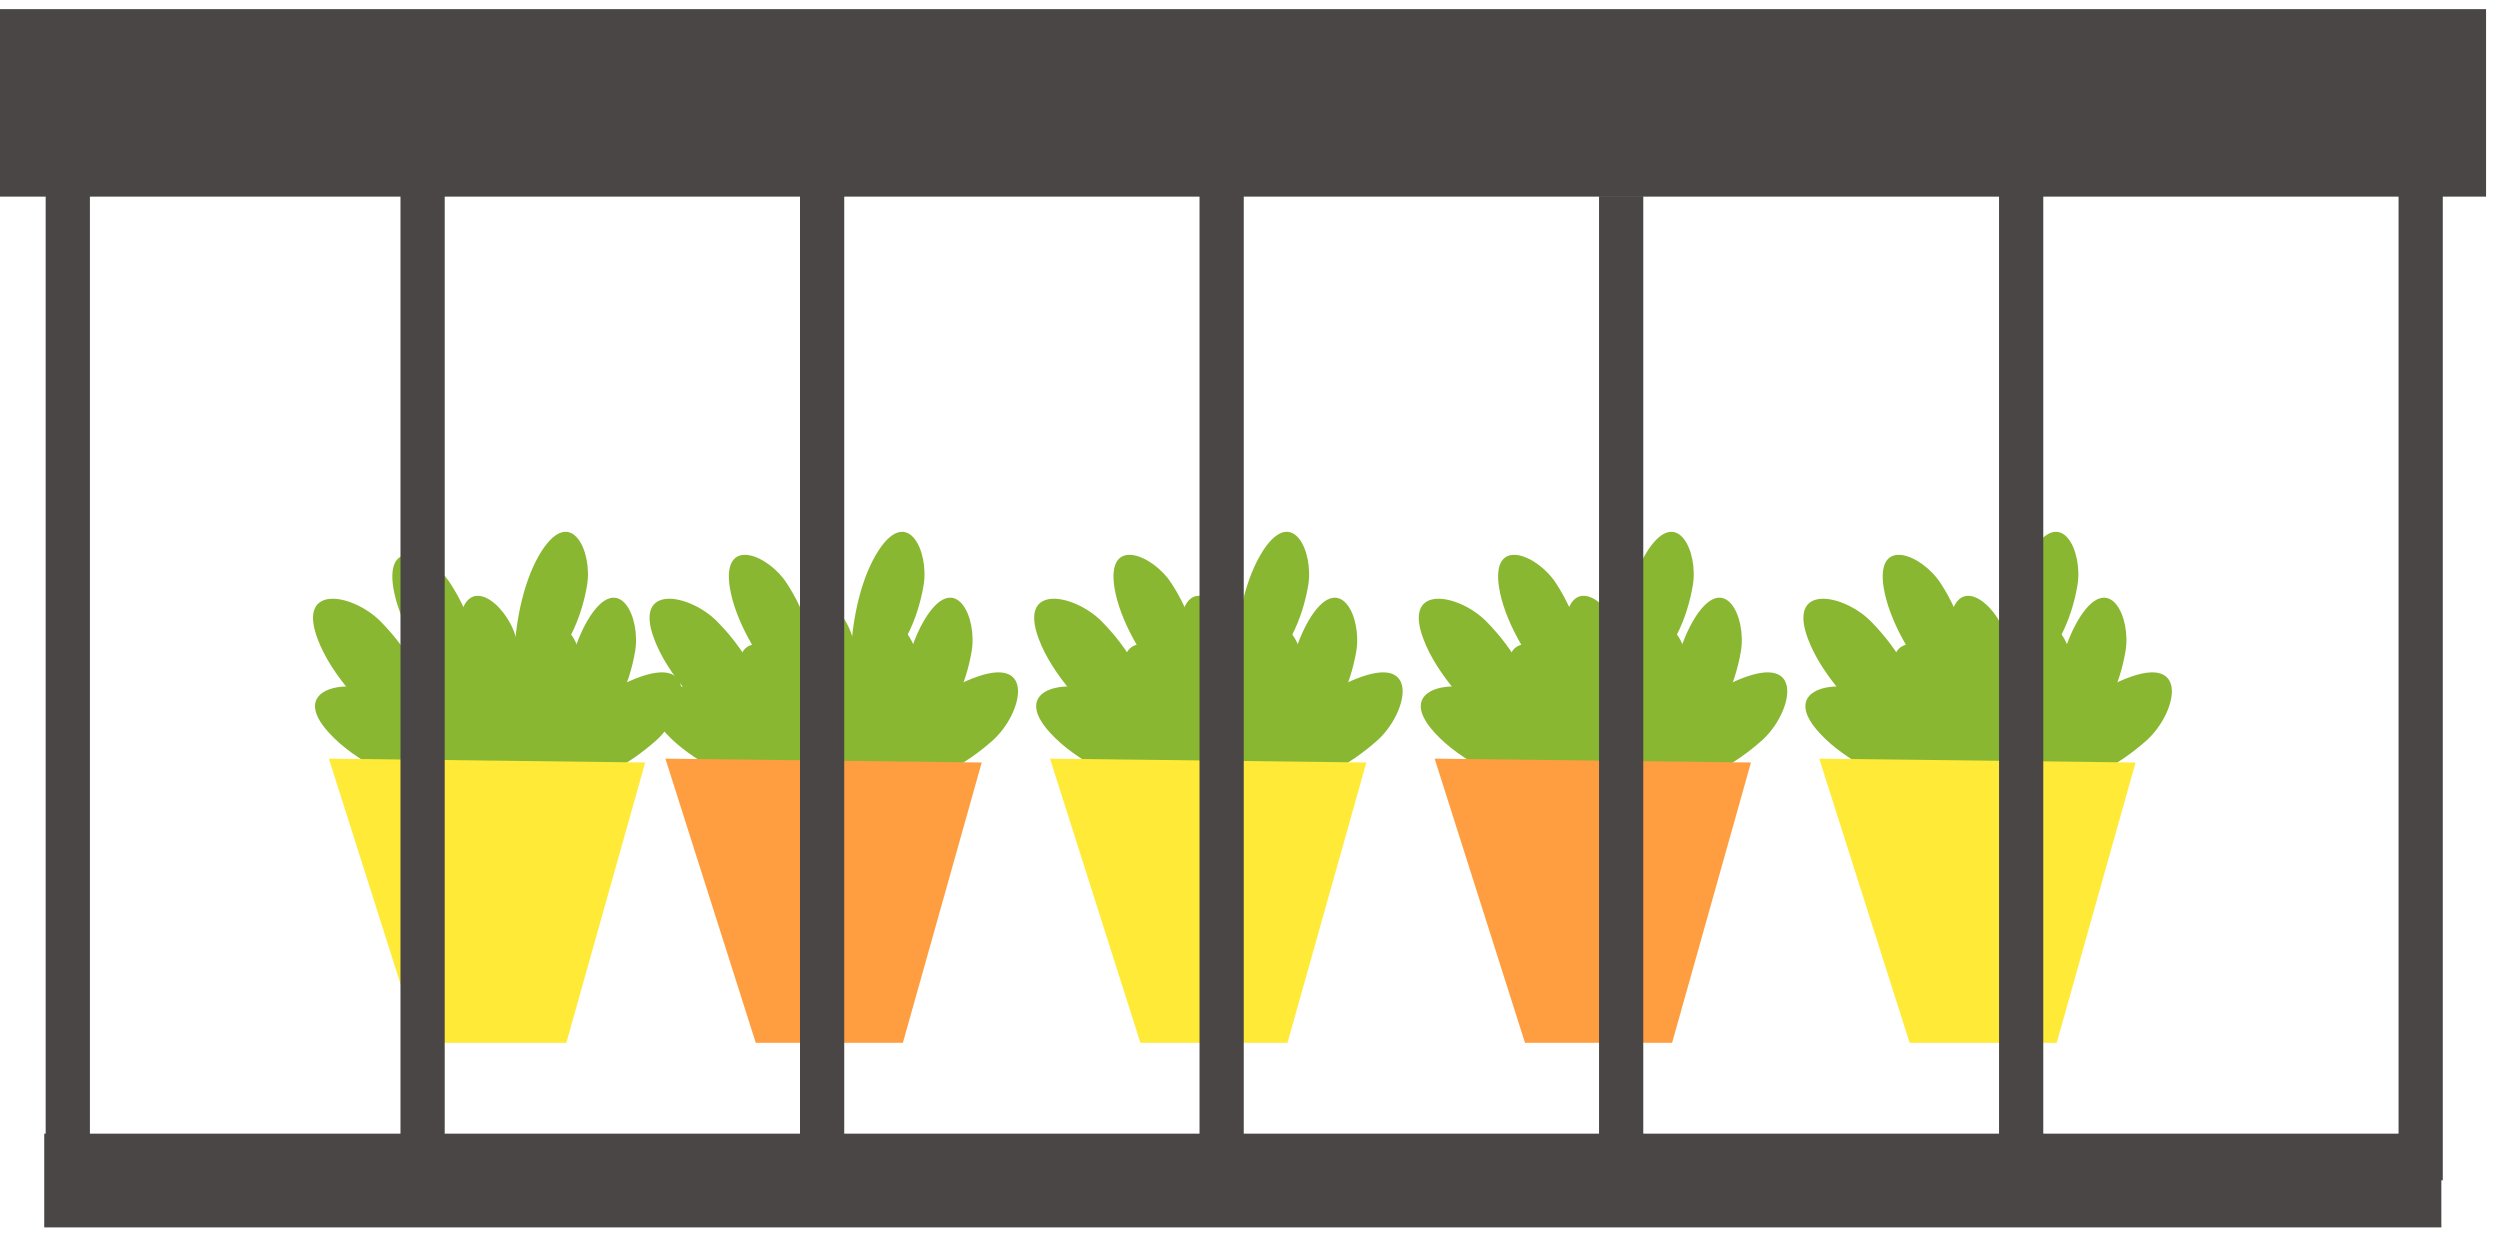<svg width="52" height="26" viewBox="0 0 52 26" fill="none" xmlns="http://www.w3.org/2000/svg">
<g id="garden">
<g id="Group">
<g id="Group_2">
<path id="Vector" d="M8.2 15.26C8.32 15.35 8.44 15.44 8.58 15.47C8.72 15.5 8.89 15.45 8.96 15.32C9 15.24 9 15.15 8.99 15.06C8.93 14.25 8.49 13.51 7.92 12.93C7.35 12.35 6.16 12.12 6.61 13.3C6.89 14.04 7.59 14.78 8.19 15.27L8.2 15.26Z" fill="#89B731"/>
<path id="Vector_2" d="M9.99 15.15C10.04 15.27 10.1 15.39 10.2 15.47C10.3 15.55 10.45 15.58 10.56 15.5C10.62 15.46 10.66 15.38 10.69 15.31C10.97 14.66 10.93 13.9 10.72 13.22C10.51 12.54 9.68 11.88 9.55 12.98C9.47 13.66 9.71 14.53 9.99 15.14V15.15Z" fill="#89B731"/>
<path id="Vector_3" d="M11.68 14.94C11.68 15.07 11.68 15.2 11.73 15.32C11.78 15.44 11.91 15.53 12.04 15.51C12.12 15.5 12.18 15.45 12.24 15.4C12.78 14.94 13.09 14.25 13.21 13.55C13.33 12.85 12.89 11.89 12.28 12.81C11.9 13.39 11.73 14.26 11.7 14.94H11.68Z" fill="#89B731"/>
<path id="Vector_4" d="M10.68 13.57C10.68 13.7 10.68 13.83 10.73 13.95C10.78 14.07 10.91 14.16 11.04 14.14C11.12 14.13 11.18 14.08 11.24 14.03C11.78 13.57 12.09 12.88 12.21 12.18C12.33 11.48 11.89 10.52 11.28 11.44C10.9 12.02 10.73 12.89 10.7 13.57H10.68Z" fill="#89B731"/>
<path id="Vector_5" d="M9.2 14.18C9.28 14.28 9.37 14.38 9.49 14.43C9.61 14.48 9.76 14.47 9.84 14.37C9.89 14.31 9.9 14.23 9.91 14.16C10 13.46 9.76 12.74 9.37 12.14C8.99 11.54 8.01 11.13 8.18 12.22C8.29 12.9 8.75 13.67 9.19 14.19L9.2 14.18Z" fill="#89B731"/>
<path id="Vector_6" d="M11.31 15.57C11.21 15.68 11.12 15.8 11.09 15.95C11.06 16.09 11.1 16.27 11.23 16.34C11.31 16.38 11.4 16.38 11.49 16.38C12.3 16.34 13.06 15.93 13.66 15.39C14.26 14.84 14.54 13.66 13.34 14.07C12.59 14.32 11.82 15 11.32 15.58L11.31 15.57Z" fill="#89B731"/>
<path id="Vector_7" d="M10.43 15.91C10.43 16.06 10.43 16.21 10.5 16.34C10.57 16.47 10.71 16.57 10.86 16.55C10.95 16.53 11.02 16.48 11.08 16.42C11.68 15.87 12 15.07 12.11 14.27C12.22 13.47 11.67 12.38 11.01 13.46C10.6 14.13 10.44 15.14 10.43 15.92V15.91Z" fill="#89B731"/>
<path id="Vector_8" d="M9.87 16.29C9.98 16.39 10.09 16.49 10.24 16.53C10.38 16.57 10.56 16.53 10.63 16.41C10.68 16.34 10.68 16.24 10.68 16.16C10.68 15.35 10.31 14.57 9.79 13.95C9.27 13.33 8.1 13 8.45 14.21C8.67 14.97 9.3 15.77 9.87 16.3V16.29Z" fill="#89B731"/>
<path id="Vector_9" d="M9.06 16.49C9.2 16.53 9.35 16.57 9.49 16.54C9.63 16.51 9.77 16.4 9.79 16.25C9.79 16.16 9.76 16.08 9.72 16C9.36 15.27 8.68 14.74 7.93 14.42C7.19 14.09 5.99 14.32 6.85 15.25C7.38 15.83 8.31 16.26 9.05 16.49H9.06Z" fill="#89B731"/>
</g>
<path id="Vector_10" d="M6.84 15.78L13.42 15.86L11.78 21.69H8.72L6.84 15.78Z" fill="#FFEB37"/>
</g>
<g id="Group_3">
<g id="Group_4">
<path id="Vector_11" d="M15.2 15.26C15.32 15.35 15.44 15.44 15.58 15.47C15.72 15.5 15.89 15.45 15.96 15.32C16 15.24 16 15.15 15.99 15.06C15.93 14.25 15.49 13.51 14.92 12.93C14.35 12.35 13.16 12.12 13.61 13.3C13.89 14.04 14.59 14.78 15.19 15.27L15.2 15.26Z" fill="#89B731"/>
<path id="Vector_12" d="M16.99 15.15C17.04 15.27 17.1 15.39 17.2 15.47C17.3 15.55 17.45 15.58 17.56 15.5C17.62 15.46 17.66 15.38 17.69 15.31C17.97 14.66 17.93 13.9 17.72 13.22C17.51 12.54 16.68 11.88 16.55 12.98C16.47 13.66 16.71 14.53 16.99 15.14V15.15Z" fill="#89B731"/>
<path id="Vector_13" d="M18.68 14.94C18.68 15.07 18.68 15.2 18.73 15.32C18.78 15.44 18.91 15.53 19.04 15.51C19.12 15.5 19.18 15.45 19.24 15.4C19.78 14.94 20.09 14.25 20.21 13.55C20.33 12.85 19.89 11.89 19.28 12.81C18.9 13.39 18.73 14.26 18.7 14.94H18.68Z" fill="#89B731"/>
<path id="Vector_14" d="M17.68 13.57C17.68 13.7 17.68 13.83 17.73 13.95C17.78 14.07 17.91 14.16 18.04 14.14C18.12 14.13 18.18 14.08 18.24 14.03C18.78 13.57 19.09 12.88 19.21 12.18C19.33 11.48 18.89 10.52 18.28 11.44C17.9 12.02 17.73 12.89 17.7 13.57H17.68Z" fill="#89B731"/>
<path id="Vector_15" d="M16.2 14.18C16.28 14.28 16.37 14.38 16.49 14.43C16.61 14.48 16.76 14.47 16.84 14.37C16.89 14.31 16.9 14.23 16.91 14.16C17 13.46 16.76 12.74 16.37 12.14C15.99 11.54 15.01 11.13 15.18 12.22C15.29 12.9 15.75 13.67 16.19 14.19L16.2 14.18Z" fill="#89B731"/>
<path id="Vector_16" d="M18.31 15.57C18.21 15.68 18.12 15.8 18.09 15.95C18.06 16.09 18.1 16.27 18.23 16.34C18.31 16.38 18.4 16.38 18.49 16.38C19.3 16.34 20.06 15.93 20.66 15.39C21.26 14.84 21.54 13.66 20.34 14.07C19.59 14.32 18.82 15 18.32 15.58L18.31 15.57Z" fill="#89B731"/>
<path id="Vector_17" d="M17.43 15.91C17.43 16.06 17.43 16.21 17.5 16.34C17.57 16.47 17.71 16.57 17.86 16.55C17.95 16.53 18.02 16.48 18.08 16.42C18.68 15.87 19 15.07 19.11 14.27C19.22 13.47 18.67 12.38 18.01 13.46C17.6 14.13 17.44 15.14 17.43 15.92V15.91Z" fill="#89B731"/>
<path id="Vector_18" d="M16.87 16.29C16.98 16.39 17.09 16.49 17.24 16.53C17.38 16.57 17.56 16.53 17.63 16.41C17.68 16.34 17.68 16.24 17.68 16.16C17.68 15.35 17.31 14.57 16.79 13.95C16.27 13.33 15.1 13 15.45 14.21C15.67 14.97 16.3 15.77 16.87 16.3V16.29Z" fill="#89B731"/>
<path id="Vector_19" d="M16.06 16.49C16.2 16.53 16.35 16.57 16.49 16.54C16.63 16.51 16.77 16.4 16.79 16.25C16.79 16.16 16.76 16.08 16.72 16C16.36 15.27 15.68 14.74 14.93 14.42C14.19 14.09 12.99 14.32 13.85 15.25C14.38 15.83 15.31 16.26 16.05 16.49H16.06Z" fill="#89B731"/>
</g>
<path id="Vector_20" d="M13.84 15.78L20.42 15.86L18.78 21.69H15.72L13.84 15.78Z" fill="#FF9E40"/>
</g>
<g id="Group_5">
<g id="Group_6">
<path id="Vector_21" d="M23.2 15.26C23.32 15.35 23.44 15.44 23.58 15.47C23.72 15.5 23.89 15.45 23.96 15.32C24 15.24 24 15.15 23.99 15.06C23.93 14.25 23.49 13.51 22.92 12.93C22.35 12.35 21.16 12.12 21.61 13.3C21.89 14.04 22.59 14.78 23.19 15.27L23.2 15.26Z" fill="#89B731"/>
<path id="Vector_22" d="M24.99 15.15C25.04 15.27 25.1 15.39 25.2 15.47C25.3 15.55 25.45 15.58 25.56 15.5C25.62 15.46 25.66 15.38 25.69 15.31C25.97 14.66 25.93 13.9 25.72 13.22C25.51 12.54 24.68 11.88 24.55 12.98C24.47 13.66 24.71 14.53 24.99 15.14V15.15Z" fill="#89B731"/>
<path id="Vector_23" d="M26.68 14.94C26.68 15.07 26.68 15.2 26.73 15.32C26.78 15.44 26.91 15.53 27.04 15.51C27.12 15.5 27.18 15.45 27.24 15.4C27.78 14.94 28.09 14.25 28.21 13.55C28.33 12.85 27.89 11.89 27.28 12.81C26.9 13.39 26.73 14.26 26.7 14.94H26.68Z" fill="#89B731"/>
<path id="Vector_24" d="M25.68 13.57C25.68 13.7 25.68 13.83 25.73 13.95C25.78 14.07 25.91 14.16 26.04 14.14C26.12 14.13 26.18 14.08 26.24 14.03C26.78 13.57 27.09 12.88 27.21 12.18C27.33 11.48 26.89 10.52 26.28 11.44C25.9 12.02 25.73 12.89 25.7 13.57H25.68Z" fill="#89B731"/>
<path id="Vector_25" d="M24.2 14.18C24.28 14.28 24.37 14.38 24.49 14.43C24.61 14.48 24.76 14.47 24.84 14.37C24.89 14.31 24.9 14.23 24.91 14.16C25 13.46 24.76 12.74 24.37 12.14C23.99 11.54 23.01 11.13 23.18 12.22C23.29 12.9 23.75 13.67 24.19 14.19L24.2 14.18Z" fill="#89B731"/>
<path id="Vector_26" d="M26.31 15.57C26.21 15.68 26.12 15.8 26.09 15.95C26.06 16.09 26.1 16.27 26.23 16.34C26.31 16.38 26.4 16.38 26.49 16.38C27.3 16.34 28.06 15.93 28.66 15.39C29.26 14.84 29.54 13.66 28.34 14.07C27.59 14.32 26.82 15 26.32 15.58L26.31 15.57Z" fill="#89B731"/>
<path id="Vector_27" d="M25.43 15.91C25.43 16.06 25.43 16.21 25.5 16.34C25.57 16.47 25.71 16.57 25.86 16.55C25.95 16.53 26.02 16.48 26.08 16.42C26.68 15.87 27 15.07 27.11 14.27C27.22 13.47 26.67 12.38 26.01 13.46C25.6 14.13 25.44 15.14 25.43 15.92V15.91Z" fill="#89B731"/>
<path id="Vector_28" d="M24.87 16.29C24.98 16.39 25.09 16.49 25.24 16.53C25.38 16.57 25.56 16.53 25.63 16.41C25.68 16.34 25.68 16.24 25.68 16.16C25.68 15.35 25.31 14.57 24.79 13.95C24.27 13.33 23.1 13 23.45 14.21C23.67 14.97 24.3 15.77 24.87 16.3V16.29Z" fill="#89B731"/>
<path id="Vector_29" d="M24.06 16.49C24.2 16.53 24.35 16.57 24.49 16.54C24.63 16.51 24.77 16.4 24.79 16.25C24.79 16.16 24.76 16.08 24.72 16C24.36 15.27 23.68 14.74 22.93 14.42C22.19 14.09 20.99 14.32 21.85 15.25C22.38 15.83 23.31 16.26 24.05 16.49H24.06Z" fill="#89B731"/>
</g>
<path id="Vector_30" d="M21.84 15.78L28.42 15.86L26.78 21.69H23.72L21.84 15.78Z" fill="#FFEB37"/>
</g>
<g id="Group_7">
<g id="Group_8">
<path id="Vector_31" d="M39.2 15.26C39.32 15.35 39.44 15.44 39.58 15.47C39.72 15.5 39.89 15.45 39.96 15.32C40 15.24 40 15.15 39.99 15.06C39.93 14.25 39.49 13.51 38.92 12.93C38.35 12.35 37.16 12.12 37.61 13.3C37.89 14.04 38.59 14.78 39.19 15.27L39.2 15.26Z" fill="#89B731"/>
<path id="Vector_32" d="M40.99 15.15C41.04 15.27 41.1 15.39 41.2 15.47C41.3 15.55 41.45 15.58 41.56 15.5C41.62 15.46 41.66 15.38 41.69 15.31C41.97 14.66 41.93 13.9 41.72 13.22C41.51 12.54 40.68 11.88 40.55 12.98C40.47 13.66 40.71 14.53 40.99 15.14V15.15Z" fill="#89B731"/>
<path id="Vector_33" d="M42.68 14.94C42.68 15.07 42.68 15.2 42.73 15.32C42.78 15.44 42.91 15.53 43.04 15.51C43.12 15.5 43.18 15.45 43.24 15.4C43.78 14.94 44.09 14.25 44.21 13.55C44.33 12.85 43.89 11.89 43.28 12.81C42.9 13.39 42.73 14.26 42.7 14.94H42.68Z" fill="#89B731"/>
<path id="Vector_34" d="M41.68 13.57C41.68 13.7 41.68 13.83 41.73 13.95C41.78 14.07 41.91 14.16 42.04 14.14C42.12 14.13 42.18 14.08 42.24 14.03C42.78 13.57 43.09 12.88 43.21 12.18C43.33 11.48 42.89 10.52 42.28 11.44C41.9 12.02 41.73 12.89 41.7 13.57H41.68Z" fill="#89B731"/>
<path id="Vector_35" d="M40.2 14.18C40.28 14.28 40.37 14.38 40.49 14.43C40.61 14.48 40.76 14.47 40.84 14.37C40.89 14.31 40.9 14.23 40.91 14.16C41 13.46 40.76 12.74 40.37 12.14C39.99 11.54 39.01 11.13 39.18 12.22C39.29 12.9 39.75 13.67 40.19 14.19L40.2 14.18Z" fill="#89B731"/>
<path id="Vector_36" d="M42.31 15.57C42.21 15.68 42.12 15.8 42.09 15.95C42.06 16.09 42.1 16.27 42.23 16.34C42.31 16.38 42.4 16.38 42.49 16.38C43.3 16.34 44.06 15.93 44.66 15.39C45.26 14.84 45.54 13.66 44.34 14.07C43.59 14.32 42.82 15 42.32 15.58L42.31 15.57Z" fill="#89B731"/>
<path id="Vector_37" d="M41.43 15.91C41.43 16.06 41.43 16.21 41.5 16.34C41.57 16.47 41.71 16.57 41.86 16.55C41.95 16.53 42.02 16.48 42.08 16.42C42.68 15.87 43 15.07 43.11 14.27C43.22 13.47 42.67 12.38 42.01 13.46C41.6 14.13 41.44 15.14 41.43 15.92V15.91Z" fill="#89B731"/>
<path id="Vector_38" d="M40.87 16.29C40.98 16.39 41.09 16.49 41.24 16.53C41.38 16.57 41.56 16.53 41.63 16.41C41.68 16.34 41.68 16.24 41.68 16.16C41.68 15.35 41.31 14.57 40.79 13.95C40.27 13.33 39.1 13 39.45 14.21C39.67 14.97 40.3 15.77 40.87 16.3V16.29Z" fill="#89B731"/>
<path id="Vector_39" d="M40.06 16.49C40.2 16.53 40.35 16.57 40.49 16.54C40.63 16.51 40.77 16.4 40.79 16.25C40.79 16.16 40.76 16.08 40.72 16C40.36 15.27 39.68 14.74 38.93 14.42C38.19 14.09 36.99 14.32 37.85 15.25C38.38 15.83 39.31 16.26 40.05 16.49H40.06Z" fill="#89B731"/>
</g>
<path id="Vector_40" d="M37.84 15.78L44.42 15.86L42.78 21.69H39.72L37.84 15.78Z" fill="#FFEB37"/>
</g>
<g id="Group_9">
<g id="Group_10">
<path id="Vector_41" d="M31.2 15.26C31.32 15.35 31.44 15.44 31.58 15.47C31.72 15.5 31.89 15.45 31.96 15.32C32 15.24 32 15.15 31.99 15.06C31.93 14.25 31.49 13.51 30.92 12.93C30.35 12.35 29.16 12.12 29.61 13.3C29.89 14.04 30.59 14.78 31.19 15.27L31.2 15.26Z" fill="#89B731"/>
<path id="Vector_42" d="M32.99 15.15C33.04 15.27 33.1 15.39 33.2 15.47C33.3 15.55 33.45 15.58 33.56 15.5C33.62 15.46 33.66 15.38 33.69 15.31C33.97 14.66 33.93 13.9 33.72 13.22C33.51 12.54 32.68 11.88 32.55 12.98C32.47 13.66 32.71 14.53 32.99 15.14V15.15Z" fill="#89B731"/>
<path id="Vector_43" d="M34.68 14.94C34.68 15.07 34.68 15.2 34.73 15.32C34.78 15.44 34.91 15.53 35.04 15.51C35.12 15.5 35.18 15.45 35.24 15.4C35.78 14.94 36.09 14.25 36.21 13.55C36.33 12.85 35.89 11.89 35.28 12.81C34.9 13.39 34.73 14.26 34.7 14.94H34.68Z" fill="#89B731"/>
<path id="Vector_44" d="M33.68 13.57C33.68 13.7 33.68 13.83 33.73 13.95C33.78 14.07 33.91 14.16 34.04 14.14C34.12 14.13 34.18 14.08 34.24 14.03C34.78 13.57 35.09 12.88 35.21 12.18C35.33 11.48 34.89 10.52 34.28 11.44C33.9 12.02 33.73 12.89 33.7 13.57H33.68Z" fill="#89B731"/>
<path id="Vector_45" d="M32.2 14.18C32.28 14.28 32.37 14.38 32.49 14.43C32.61 14.48 32.76 14.47 32.84 14.37C32.89 14.31 32.9 14.23 32.91 14.16C33 13.46 32.76 12.74 32.37 12.14C31.99 11.54 31.01 11.13 31.18 12.22C31.29 12.9 31.75 13.67 32.19 14.19L32.2 14.18Z" fill="#89B731"/>
<path id="Vector_46" d="M34.31 15.57C34.21 15.68 34.12 15.8 34.09 15.95C34.06 16.09 34.1 16.27 34.23 16.34C34.31 16.38 34.4 16.38 34.49 16.38C35.3 16.34 36.06 15.93 36.66 15.39C37.26 14.84 37.54 13.66 36.34 14.07C35.59 14.32 34.82 15 34.32 15.58L34.31 15.57Z" fill="#89B731"/>
<path id="Vector_47" d="M33.43 15.91C33.43 16.06 33.43 16.21 33.5 16.34C33.57 16.47 33.71 16.57 33.86 16.55C33.95 16.53 34.02 16.48 34.08 16.42C34.68 15.87 35 15.07 35.11 14.27C35.22 13.47 34.67 12.38 34.01 13.46C33.6 14.13 33.44 15.14 33.43 15.92V15.91Z" fill="#89B731"/>
<path id="Vector_48" d="M32.87 16.29C32.98 16.39 33.09 16.49 33.24 16.53C33.38 16.57 33.56 16.53 33.63 16.41C33.68 16.34 33.68 16.24 33.68 16.16C33.68 15.35 33.31 14.57 32.79 13.95C32.27 13.33 31.1 13 31.45 14.21C31.67 14.97 32.3 15.77 32.87 16.3V16.29Z" fill="#89B731"/>
<path id="Vector_49" d="M32.06 16.49C32.2 16.53 32.35 16.57 32.49 16.54C32.63 16.51 32.77 16.4 32.79 16.25C32.79 16.16 32.76 16.08 32.72 16C32.36 15.27 31.68 14.74 30.93 14.42C30.19 14.09 28.99 14.32 29.85 15.25C30.38 15.83 31.31 16.26 32.05 16.49H32.06Z" fill="#89B731"/>
</g>
<path id="Vector_50" d="M29.84 15.78L36.42 15.86L34.78 21.69H31.72L29.84 15.78Z" fill="#FF9E40"/>
</g>
<g id="Group_11">
<path id="Vector_51" d="M50.78 23.58H0.92V25.53H50.78V23.58Z" fill="#4A4646"/>
<path id="Vector_52" d="M51.71 0.19H0V4.09H51.71V0.19Z" fill="#4A4646"/>
<path id="Vector_53" d="M0.95 3.11L0.95 24.55H1.87L1.87 3.11H0.95Z" fill="#4A4646"/>
<path id="Vector_54" d="M8.33 3.12L8.33 24.56H9.25L9.25 3.12H8.33Z" fill="#4A4646"/>
<path id="Vector_55" d="M16.64 3.11V24.55H17.56V3.11H16.64Z" fill="#4A4646"/>
<path id="Vector_56" d="M24.95 3.11V24.55H25.87V3.11H24.95Z" fill="#4A4646"/>
<path id="Vector_57" d="M33.26 4.08V25.52H34.18V4.08H33.26Z" fill="#4A4646"/>
<path id="Vector_58" d="M41.58 3.11V24.55H42.5V3.11H41.58Z" fill="#4A4646"/>
<path id="Vector_59" d="M49.89 3.11V24.55H50.81V3.11H49.89Z" fill="#4A4646"/>
</g>
</g>
</svg>
